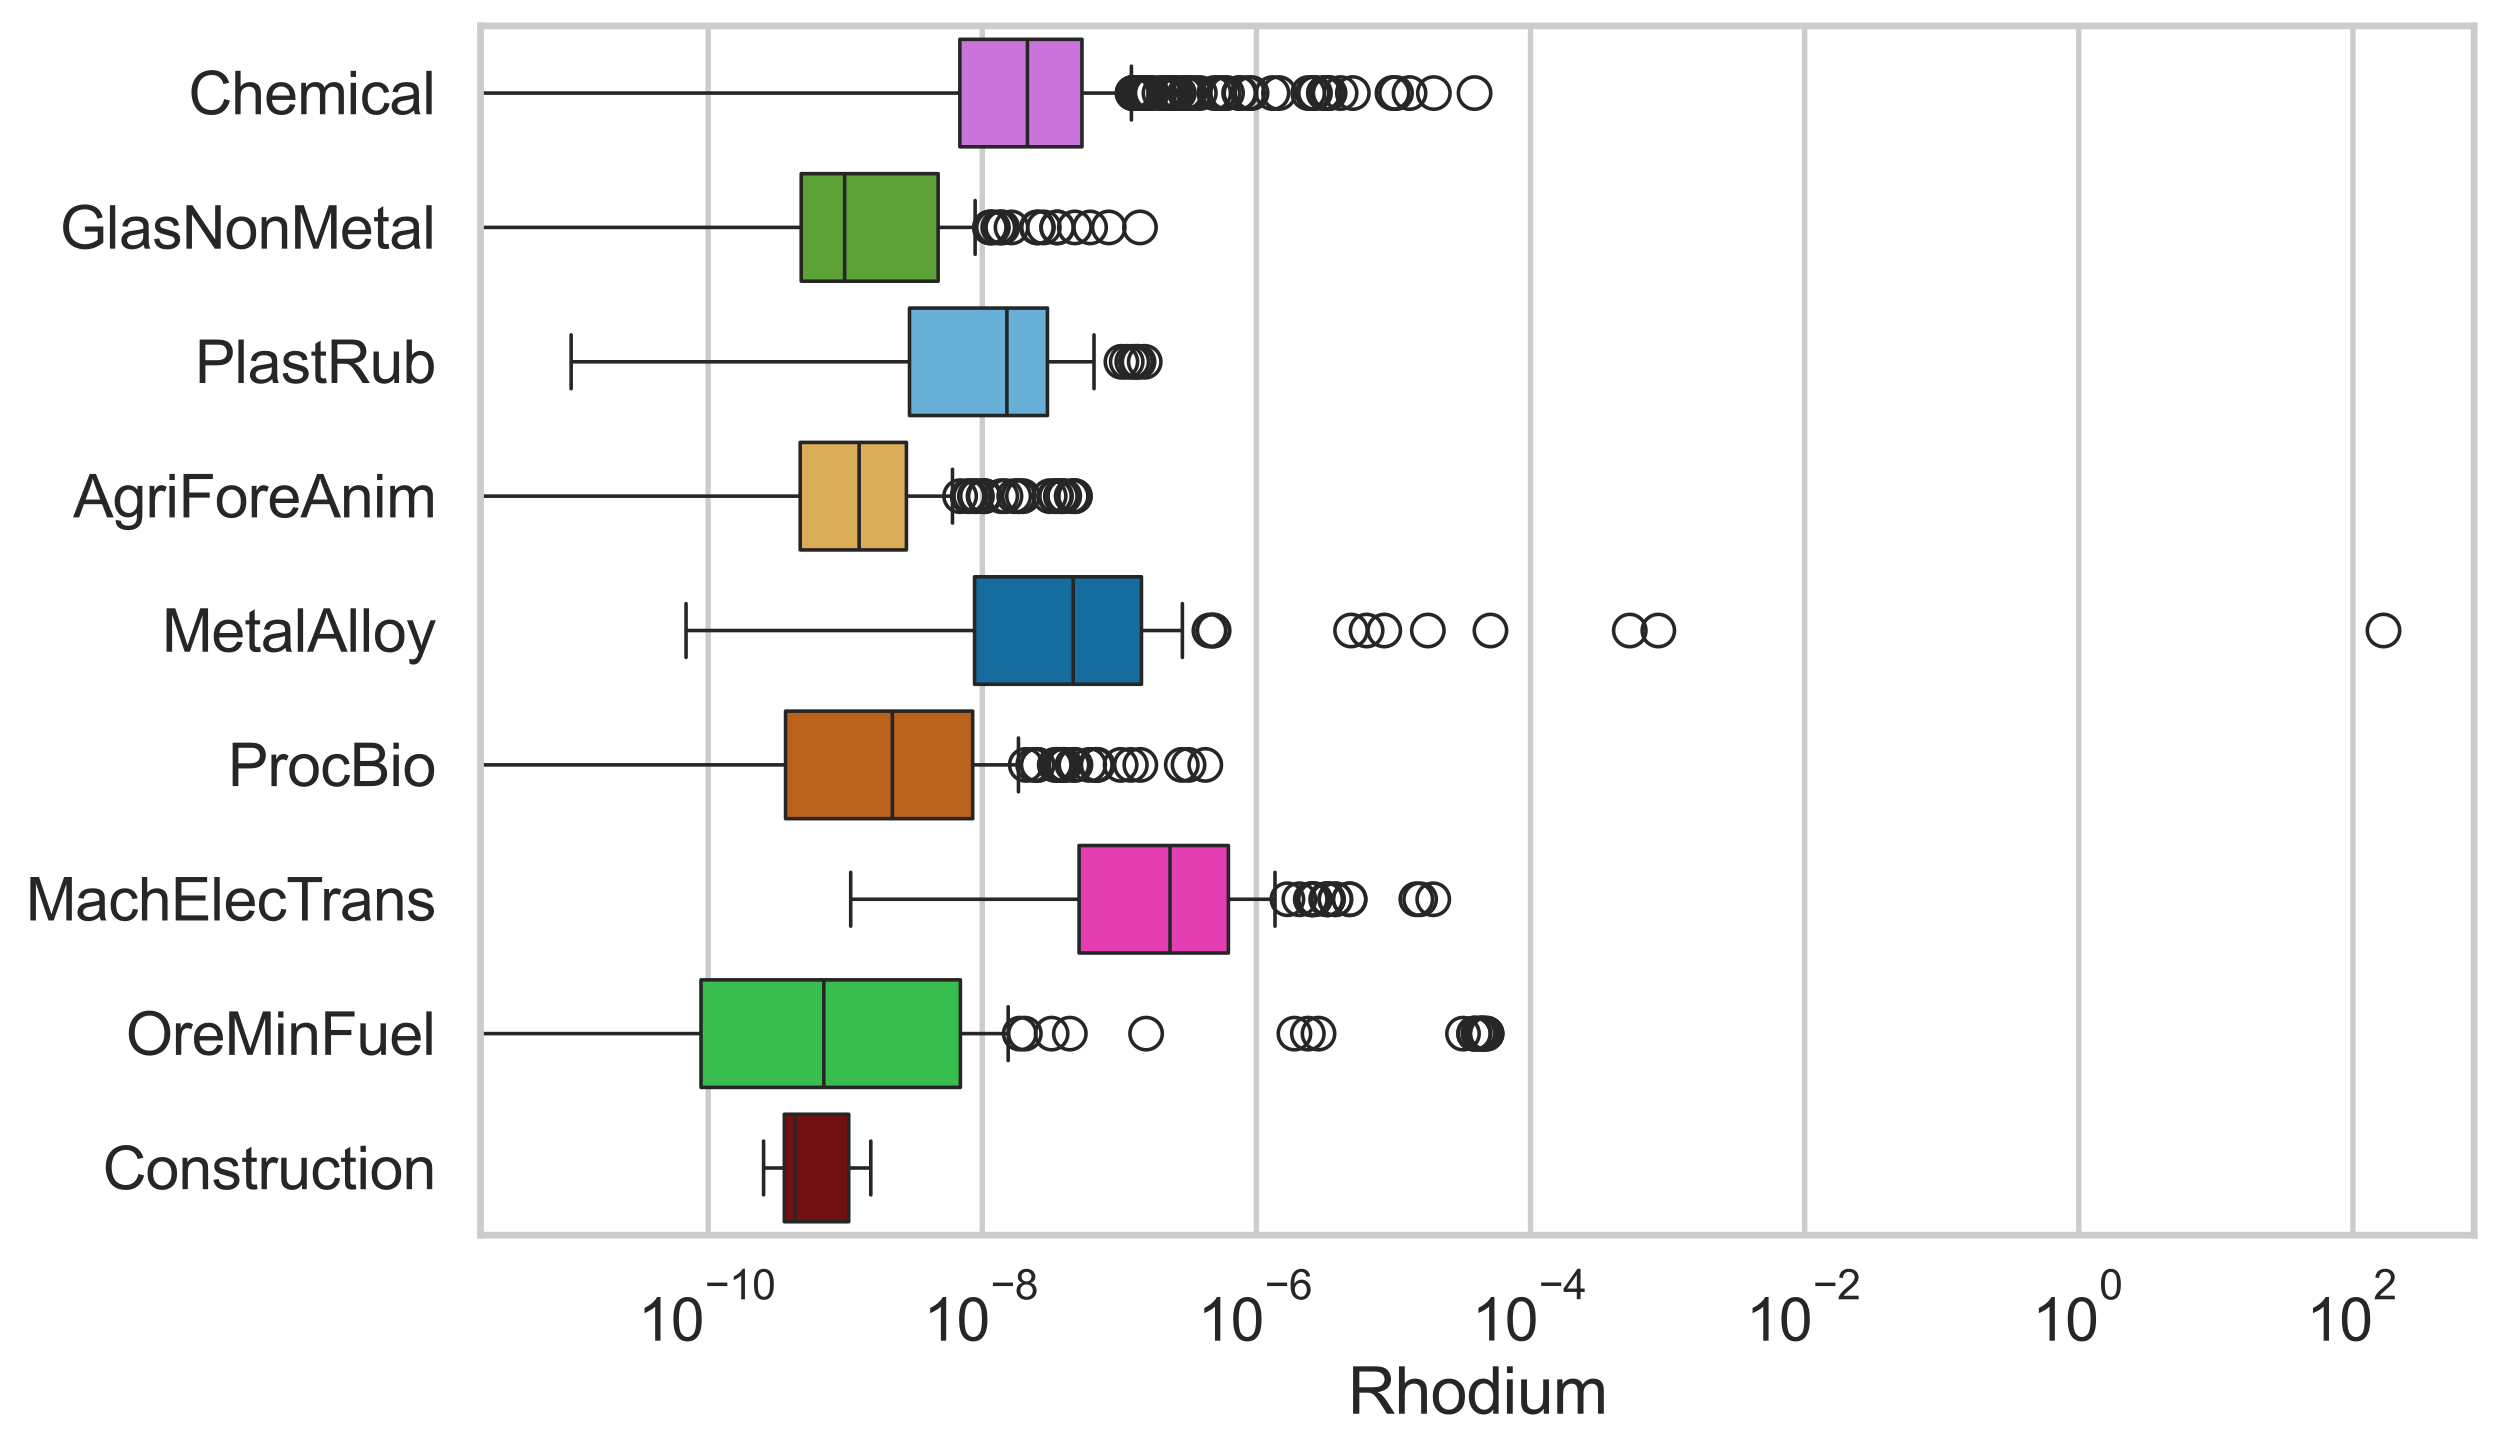 <?xml version="1.0" encoding="utf-8" standalone="no"?>
<!DOCTYPE svg PUBLIC "-//W3C//DTD SVG 1.1//EN"
  "http://www.w3.org/Graphics/SVG/1.1/DTD/svg11.dtd">
<svg xmlns:xlink="http://www.w3.org/1999/xlink" width="695.577pt" height="404.121pt" viewBox="0 0 695.577 404.121" xmlns="http://www.w3.org/2000/svg" version="1.1">
 <defs>
  <style type="text/css">*{stroke-linejoin: round; stroke-linecap: butt}</style>
 </defs>
 <g id="figure_1">
  <g id="patch_1">
   <path d="M 0 404.121 
L 695.577 404.121 
L 695.577 0 
L 0 0 
z
" style="fill: #ffffff"/>
  </g>
  <g id="axes_1">
   <g id="patch_2">
    <path d="M 133.697 343.665 
L 688.377 343.665 
L 688.377 7.2 
L 133.697 7.2 
z
" style="fill: #ffffff"/>
   </g>
   <g id="matplotlib.axis_1">
    <g id="xtick_1">
     <g id="line2d_1">
      <path d="M 197.033 343.665 
L 197.033 7.2 
" clip-path="url(#p35fba8e9be)" style="fill: none; stroke: #cccccc; stroke-width: 1.5; stroke-linecap: round"/>
     </g>
     <g id="text_1">
      <!-- $\mathdefault{10^{-10}}$ -->
      <g style="fill: #262626" transform="translate(177.48 373.18) scale(0.165 -0.165)">
       <defs>
        <path id="ArialMT-31" d="M 2384 0 
L 1822 0 
L 1822 3584 
Q 1619 3391 1289 3197 
Q 959 3003 697 2906 
L 697 3450 
Q 1169 3672 1522 3987 
Q 1875 4303 2022 4600 
L 2384 4600 
L 2384 0 
z
" transform="scale(0.016)"/>
        <path id="ArialMT-30" d="M 266 2259 
Q 266 3072 433 3567 
Q 600 4063 929 4331 
Q 1259 4600 1759 4600 
Q 2128 4600 2406 4451 
Q 2684 4303 2865 4023 
Q 3047 3744 3150 3342 
Q 3253 2941 3253 2259 
Q 3253 1453 3087 958 
Q 2922 463 2592 192 
Q 2263 -78 1759 -78 
Q 1097 -78 719 397 
Q 266 969 266 2259 
z
M 844 2259 
Q 844 1131 1108 757 
Q 1372 384 1759 384 
Q 2147 384 2411 759 
Q 2675 1134 2675 2259 
Q 2675 3391 2411 3762 
Q 2147 4134 1753 4134 
Q 1366 4134 1134 3806 
Q 844 3388 844 2259 
z
" transform="scale(0.016)"/>
        <path id="ArialMT-2212" d="M 3381 1997 
L 356 1997 
L 356 2522 
L 3381 2522 
L 3381 1997 
z
" transform="scale(0.016)"/>
       </defs>
       <use xlink:href="#ArialMT-31" transform="translate(0 0.994)"/>
       <use xlink:href="#ArialMT-30" transform="translate(55.615 0.994)"/>
       <use xlink:href="#ArialMT-2212" transform="translate(112.973 70.688) scale(0.7)"/>
       <use xlink:href="#ArialMT-31" transform="translate(153.852 70.688) scale(0.7)"/>
       <use xlink:href="#ArialMT-30" transform="translate(192.782 70.688) scale(0.7)"/>
      </g>
     </g>
    </g>
    <g id="xtick_2">
     <g id="line2d_2">
      <path d="M 273.303 343.665 
L 273.303 7.2 
" clip-path="url(#p35fba8e9be)" style="fill: none; stroke: #cccccc; stroke-width: 1.5; stroke-linecap: round"/>
     </g>
     <g id="text_2">
      <!-- $\mathdefault{10^{-8}}$ -->
      <g style="fill: #262626" transform="translate(256.968 373.18) scale(0.165 -0.165)">
       <defs>
        <path id="ArialMT-38" d="M 1131 2484 
Q 781 2613 612 2850 
Q 444 3088 444 3419 
Q 444 3919 803 4259 
Q 1163 4600 1759 4600 
Q 2359 4600 2725 4251 
Q 3091 3903 3091 3403 
Q 3091 3084 2923 2848 
Q 2756 2613 2416 2484 
Q 2838 2347 3058 2040 
Q 3278 1734 3278 1309 
Q 3278 722 2862 322 
Q 2447 -78 1769 -78 
Q 1091 -78 675 323 
Q 259 725 259 1325 
Q 259 1772 486 2073 
Q 713 2375 1131 2484 
z
M 1019 3438 
Q 1019 3113 1228 2906 
Q 1438 2700 1772 2700 
Q 2097 2700 2305 2904 
Q 2513 3109 2513 3406 
Q 2513 3716 2298 3927 
Q 2084 4138 1766 4138 
Q 1444 4138 1231 3931 
Q 1019 3725 1019 3438 
z
M 838 1322 
Q 838 1081 952 856 
Q 1066 631 1291 507 
Q 1516 384 1775 384 
Q 2178 384 2440 643 
Q 2703 903 2703 1303 
Q 2703 1709 2433 1975 
Q 2163 2241 1756 2241 
Q 1359 2241 1098 1978 
Q 838 1716 838 1322 
z
" transform="scale(0.016)"/>
       </defs>
       <use xlink:href="#ArialMT-31" transform="translate(0 0.994)"/>
       <use xlink:href="#ArialMT-30" transform="translate(55.615 0.994)"/>
       <use xlink:href="#ArialMT-2212" transform="translate(112.973 70.688) scale(0.7)"/>
       <use xlink:href="#ArialMT-38" transform="translate(153.852 70.688) scale(0.7)"/>
      </g>
     </g>
    </g>
    <g id="xtick_3">
     <g id="line2d_3">
      <path d="M 349.573 343.665 
L 349.573 7.2 
" clip-path="url(#p35fba8e9be)" style="fill: none; stroke: #cccccc; stroke-width: 1.5; stroke-linecap: round"/>
     </g>
     <g id="text_3">
      <!-- $\mathdefault{10^{-6}}$ -->
      <g style="fill: #262626" transform="translate(333.238 373.18) scale(0.165 -0.165)">
       <defs>
        <path id="ArialMT-36" d="M 3184 3459 
L 2625 3416 
Q 2550 3747 2413 3897 
Q 2184 4138 1850 4138 
Q 1581 4138 1378 3988 
Q 1113 3794 959 3422 
Q 806 3050 800 2363 
Q 1003 2672 1297 2822 
Q 1591 2972 1913 2972 
Q 2475 2972 2870 2558 
Q 3266 2144 3266 1488 
Q 3266 1056 3080 686 
Q 2894 316 2569 119 
Q 2244 -78 1831 -78 
Q 1128 -78 684 439 
Q 241 956 241 2144 
Q 241 3472 731 4075 
Q 1159 4600 1884 4600 
Q 2425 4600 2770 4297 
Q 3116 3994 3184 3459 
z
M 888 1484 
Q 888 1194 1011 928 
Q 1134 663 1356 523 
Q 1578 384 1822 384 
Q 2178 384 2434 671 
Q 2691 959 2691 1453 
Q 2691 1928 2437 2201 
Q 2184 2475 1800 2475 
Q 1419 2475 1153 2201 
Q 888 1928 888 1484 
z
" transform="scale(0.016)"/>
       </defs>
       <use xlink:href="#ArialMT-31" transform="translate(0 0.994)"/>
       <use xlink:href="#ArialMT-30" transform="translate(55.615 0.994)"/>
       <use xlink:href="#ArialMT-2212" transform="translate(112.973 70.688) scale(0.7)"/>
       <use xlink:href="#ArialMT-36" transform="translate(153.852 70.688) scale(0.7)"/>
      </g>
     </g>
    </g>
    <g id="xtick_4">
     <g id="line2d_4">
      <path d="M 425.843 343.665 
L 425.843 7.2 
" clip-path="url(#p35fba8e9be)" style="fill: none; stroke: #cccccc; stroke-width: 1.5; stroke-linecap: round"/>
     </g>
     <g id="text_4">
      <!-- $\mathdefault{10^{-4}}$ -->
      <g style="fill: #262626" transform="translate(409.508 373.015) scale(0.165 -0.165)">
       <defs>
        <path id="ArialMT-34" d="M 2069 0 
L 2069 1097 
L 81 1097 
L 81 1613 
L 2172 4581 
L 2631 4581 
L 2631 1613 
L 3250 1613 
L 3250 1097 
L 2631 1097 
L 2631 0 
L 2069 0 
z
M 2069 1613 
L 2069 3678 
L 634 1613 
L 2069 1613 
z
" transform="scale(0.016)"/>
       </defs>
       <use xlink:href="#ArialMT-31" transform="translate(0 0.202)"/>
       <use xlink:href="#ArialMT-30" transform="translate(55.615 0.202)"/>
       <use xlink:href="#ArialMT-2212" transform="translate(112.973 69.895) scale(0.7)"/>
       <use xlink:href="#ArialMT-34" transform="translate(153.852 69.895) scale(0.7)"/>
      </g>
     </g>
    </g>
    <g id="xtick_5">
     <g id="line2d_5">
      <path d="M 502.113 343.665 
L 502.113 7.2 
" clip-path="url(#p35fba8e9be)" style="fill: none; stroke: #cccccc; stroke-width: 1.5; stroke-linecap: round"/>
     </g>
     <g id="text_5">
      <!-- $\mathdefault{10^{-2}}$ -->
      <g style="fill: #262626" transform="translate(485.778 373.18) scale(0.165 -0.165)">
       <defs>
        <path id="ArialMT-32" d="M 3222 541 
L 3222 0 
L 194 0 
Q 188 203 259 391 
Q 375 700 629 1000 
Q 884 1300 1366 1694 
Q 2113 2306 2375 2664 
Q 2638 3022 2638 3341 
Q 2638 3675 2398 3904 
Q 2159 4134 1775 4134 
Q 1369 4134 1125 3890 
Q 881 3647 878 3216 
L 300 3275 
Q 359 3922 746 4261 
Q 1134 4600 1788 4600 
Q 2447 4600 2831 4234 
Q 3216 3869 3216 3328 
Q 3216 3053 3103 2787 
Q 2991 2522 2730 2228 
Q 2469 1934 1863 1422 
Q 1356 997 1212 845 
Q 1069 694 975 541 
L 3222 541 
z
" transform="scale(0.016)"/>
       </defs>
       <use xlink:href="#ArialMT-31" transform="translate(0 0.994)"/>
       <use xlink:href="#ArialMT-30" transform="translate(55.615 0.994)"/>
       <use xlink:href="#ArialMT-2212" transform="translate(112.973 70.688) scale(0.7)"/>
       <use xlink:href="#ArialMT-32" transform="translate(153.852 70.688) scale(0.7)"/>
      </g>
     </g>
    </g>
    <g id="xtick_6">
     <g id="line2d_6">
      <path d="M 578.383 343.665 
L 578.383 7.2 
" clip-path="url(#p35fba8e9be)" style="fill: none; stroke: #cccccc; stroke-width: 1.5; stroke-linecap: round"/>
     </g>
     <g id="text_6">
      <!-- $\mathdefault{10^{0}}$ -->
      <g style="fill: #262626" transform="translate(565.43 373.18) scale(0.165 -0.165)">
       <use xlink:href="#ArialMT-31" transform="translate(0 0.994)"/>
       <use xlink:href="#ArialMT-30" transform="translate(55.615 0.994)"/>
       <use xlink:href="#ArialMT-30" transform="translate(112.973 70.688) scale(0.7)"/>
      </g>
     </g>
    </g>
    <g id="xtick_7">
     <g id="line2d_7">
      <path d="M 654.653 343.665 
L 654.653 7.2 
" clip-path="url(#p35fba8e9be)" style="fill: none; stroke: #cccccc; stroke-width: 1.5; stroke-linecap: round"/>
     </g>
     <g id="text_7">
      <!-- $\mathdefault{10^{2}}$ -->
      <g style="fill: #262626" transform="translate(641.7 373.18) scale(0.165 -0.165)">
       <use xlink:href="#ArialMT-31" transform="translate(0 0.994)"/>
       <use xlink:href="#ArialMT-30" transform="translate(55.615 0.994)"/>
       <use xlink:href="#ArialMT-32" transform="translate(112.973 70.688) scale(0.7)"/>
      </g>
     </g>
    </g>
    <g id="text_8">
     <!-- Rhodium -->
     <g style="fill: #262626" transform="translate(375.021 393.344) scale(0.18 -0.18)">
      <defs>
       <path id="ArialMT-52" d="M 503 0 
L 503 4581 
L 2534 4581 
Q 3147 4581 3465 4457 
Q 3784 4334 3975 4021 
Q 4166 3709 4166 3331 
Q 4166 2844 3850 2509 
Q 3534 2175 2875 2084 
Q 3116 1969 3241 1856 
Q 3506 1613 3744 1247 
L 4541 0 
L 3778 0 
L 3172 953 
Q 2906 1366 2734 1584 
Q 2563 1803 2427 1890 
Q 2291 1978 2150 2013 
Q 2047 2034 1813 2034 
L 1109 2034 
L 1109 0 
L 503 0 
z
M 1109 2559 
L 2413 2559 
Q 2828 2559 3062 2645 
Q 3297 2731 3419 2920 
Q 3541 3109 3541 3331 
Q 3541 3656 3305 3865 
Q 3069 4075 2559 4075 
L 1109 4075 
L 1109 2559 
z
" transform="scale(0.016)"/>
       <path id="ArialMT-68" d="M 422 0 
L 422 4581 
L 984 4581 
L 984 2938 
Q 1378 3394 1978 3394 
Q 2347 3394 2619 3248 
Q 2891 3103 3008 2847 
Q 3125 2591 3125 2103 
L 3125 0 
L 2563 0 
L 2563 2103 
Q 2563 2525 2380 2717 
Q 2197 2909 1863 2909 
Q 1613 2909 1392 2779 
Q 1172 2650 1078 2428 
Q 984 2206 984 1816 
L 984 0 
L 422 0 
z
" transform="scale(0.016)"/>
       <path id="ArialMT-6f" d="M 213 1659 
Q 213 2581 725 3025 
Q 1153 3394 1769 3394 
Q 2453 3394 2887 2945 
Q 3322 2497 3322 1706 
Q 3322 1066 3130 698 
Q 2938 331 2570 128 
Q 2203 -75 1769 -75 
Q 1072 -75 642 372 
Q 213 819 213 1659 
z
M 791 1659 
Q 791 1022 1069 705 
Q 1347 388 1769 388 
Q 2188 388 2466 706 
Q 2744 1025 2744 1678 
Q 2744 2294 2464 2611 
Q 2184 2928 1769 2928 
Q 1347 2928 1069 2612 
Q 791 2297 791 1659 
z
" transform="scale(0.016)"/>
       <path id="ArialMT-64" d="M 2575 0 
L 2575 419 
Q 2259 -75 1647 -75 
Q 1250 -75 917 144 
Q 584 363 401 755 
Q 219 1147 219 1656 
Q 219 2153 384 2558 
Q 550 2963 881 3178 
Q 1213 3394 1622 3394 
Q 1922 3394 2156 3267 
Q 2391 3141 2538 2938 
L 2538 4581 
L 3097 4581 
L 3097 0 
L 2575 0 
z
M 797 1656 
Q 797 1019 1065 703 
Q 1334 388 1700 388 
Q 2069 388 2326 689 
Q 2584 991 2584 1609 
Q 2584 2291 2321 2609 
Q 2059 2928 1675 2928 
Q 1300 2928 1048 2622 
Q 797 2316 797 1656 
z
" transform="scale(0.016)"/>
       <path id="ArialMT-69" d="M 425 3934 
L 425 4581 
L 988 4581 
L 988 3934 
L 425 3934 
z
M 425 0 
L 425 3319 
L 988 3319 
L 988 0 
L 425 0 
z
" transform="scale(0.016)"/>
       <path id="ArialMT-75" d="M 2597 0 
L 2597 488 
Q 2209 -75 1544 -75 
Q 1250 -75 995 37 
Q 741 150 617 320 
Q 494 491 444 738 
Q 409 903 409 1263 
L 409 3319 
L 972 3319 
L 972 1478 
Q 972 1038 1006 884 
Q 1059 663 1231 536 
Q 1403 409 1656 409 
Q 1909 409 2131 539 
Q 2353 669 2445 892 
Q 2538 1116 2538 1541 
L 2538 3319 
L 3100 3319 
L 3100 0 
L 2597 0 
z
" transform="scale(0.016)"/>
       <path id="ArialMT-6d" d="M 422 0 
L 422 3319 
L 925 3319 
L 925 2853 
Q 1081 3097 1340 3245 
Q 1600 3394 1931 3394 
Q 2300 3394 2536 3241 
Q 2772 3088 2869 2813 
Q 3263 3394 3894 3394 
Q 4388 3394 4653 3120 
Q 4919 2847 4919 2278 
L 4919 0 
L 4359 0 
L 4359 2091 
Q 4359 2428 4304 2576 
Q 4250 2725 4106 2815 
Q 3963 2906 3769 2906 
Q 3419 2906 3187 2673 
Q 2956 2441 2956 1928 
L 2956 0 
L 2394 0 
L 2394 2156 
Q 2394 2531 2256 2718 
Q 2119 2906 1806 2906 
Q 1569 2906 1367 2781 
Q 1166 2656 1075 2415 
Q 984 2175 984 1722 
L 984 0 
L 422 0 
z
" transform="scale(0.016)"/>
      </defs>
      <use xlink:href="#ArialMT-52"/>
      <use xlink:href="#ArialMT-68" transform="translate(72.217 0)"/>
      <use xlink:href="#ArialMT-6f" transform="translate(127.832 0)"/>
      <use xlink:href="#ArialMT-64" transform="translate(183.447 0)"/>
      <use xlink:href="#ArialMT-69" transform="translate(239.062 0)"/>
      <use xlink:href="#ArialMT-75" transform="translate(261.279 0)"/>
      <use xlink:href="#ArialMT-6d" transform="translate(316.895 0)"/>
     </g>
    </g>
   </g>
   <g id="matplotlib.axis_2">
    <g id="ytick_1">
     <g id="text_9">
      <!-- Chemical -->
      <g style="fill: #262626" transform="translate(52.428 31.798) scale(0.165 -0.165)">
       <defs>
        <path id="ArialMT-43" d="M 3763 1606 
L 4369 1453 
Q 4178 706 3683 314 
Q 3188 -78 2472 -78 
Q 1731 -78 1267 223 
Q 803 525 561 1097 
Q 319 1669 319 2325 
Q 319 3041 592 3573 
Q 866 4106 1370 4382 
Q 1875 4659 2481 4659 
Q 3169 4659 3637 4309 
Q 4106 3959 4291 3325 
L 3694 3184 
Q 3534 3684 3231 3912 
Q 2928 4141 2469 4141 
Q 1941 4141 1586 3887 
Q 1231 3634 1087 3207 
Q 944 2781 944 2328 
Q 944 1744 1114 1308 
Q 1284 872 1643 656 
Q 2003 441 2422 441 
Q 2931 441 3284 734 
Q 3638 1028 3763 1606 
z
" transform="scale(0.016)"/>
        <path id="ArialMT-65" d="M 2694 1069 
L 3275 997 
Q 3138 488 2766 206 
Q 2394 -75 1816 -75 
Q 1088 -75 661 373 
Q 234 822 234 1631 
Q 234 2469 665 2931 
Q 1097 3394 1784 3394 
Q 2450 3394 2872 2941 
Q 3294 2488 3294 1666 
Q 3294 1616 3291 1516 
L 816 1516 
Q 847 969 1125 678 
Q 1403 388 1819 388 
Q 2128 388 2347 550 
Q 2566 713 2694 1069 
z
M 847 1978 
L 2700 1978 
Q 2663 2397 2488 2606 
Q 2219 2931 1791 2931 
Q 1403 2931 1139 2672 
Q 875 2413 847 1978 
z
" transform="scale(0.016)"/>
        <path id="ArialMT-63" d="M 2588 1216 
L 3141 1144 
Q 3050 572 2676 248 
Q 2303 -75 1759 -75 
Q 1078 -75 664 370 
Q 250 816 250 1647 
Q 250 2184 428 2587 
Q 606 2991 970 3192 
Q 1334 3394 1763 3394 
Q 2303 3394 2647 3120 
Q 2991 2847 3088 2344 
L 2541 2259 
Q 2463 2594 2264 2762 
Q 2066 2931 1784 2931 
Q 1359 2931 1093 2626 
Q 828 2322 828 1663 
Q 828 994 1084 691 
Q 1341 388 1753 388 
Q 2084 388 2306 591 
Q 2528 794 2588 1216 
z
" transform="scale(0.016)"/>
        <path id="ArialMT-61" d="M 2588 409 
Q 2275 144 1986 34 
Q 1697 -75 1366 -75 
Q 819 -75 525 192 
Q 231 459 231 875 
Q 231 1119 342 1320 
Q 453 1522 633 1644 
Q 813 1766 1038 1828 
Q 1203 1872 1538 1913 
Q 2219 1994 2541 2106 
Q 2544 2222 2544 2253 
Q 2544 2597 2384 2738 
Q 2169 2928 1744 2928 
Q 1347 2928 1158 2789 
Q 969 2650 878 2297 
L 328 2372 
Q 403 2725 575 2942 
Q 747 3159 1072 3276 
Q 1397 3394 1825 3394 
Q 2250 3394 2515 3294 
Q 2781 3194 2906 3042 
Q 3031 2891 3081 2659 
Q 3109 2516 3109 2141 
L 3109 1391 
Q 3109 606 3145 398 
Q 3181 191 3288 0 
L 2700 0 
Q 2613 175 2588 409 
z
M 2541 1666 
Q 2234 1541 1622 1453 
Q 1275 1403 1131 1340 
Q 988 1278 909 1158 
Q 831 1038 831 891 
Q 831 666 1001 516 
Q 1172 366 1500 366 
Q 1825 366 2078 508 
Q 2331 650 2450 897 
Q 2541 1088 2541 1459 
L 2541 1666 
z
" transform="scale(0.016)"/>
        <path id="ArialMT-6c" d="M 409 0 
L 409 4581 
L 972 4581 
L 972 0 
L 409 0 
z
" transform="scale(0.016)"/>
       </defs>
       <use xlink:href="#ArialMT-43"/>
       <use xlink:href="#ArialMT-68" transform="translate(72.217 0)"/>
       <use xlink:href="#ArialMT-65" transform="translate(127.832 0)"/>
       <use xlink:href="#ArialMT-6d" transform="translate(183.447 0)"/>
       <use xlink:href="#ArialMT-69" transform="translate(266.748 0)"/>
       <use xlink:href="#ArialMT-63" transform="translate(288.965 0)"/>
       <use xlink:href="#ArialMT-61" transform="translate(338.965 0)"/>
       <use xlink:href="#ArialMT-6c" transform="translate(394.58 0)"/>
      </g>
     </g>
    </g>
    <g id="ytick_2">
     <g id="text_10">
      <!-- GlasNonMetal -->
      <g style="fill: #262626" transform="translate(16.659 69.183) scale(0.165 -0.165)">
       <defs>
        <path id="ArialMT-47" d="M 2638 1797 
L 2638 2334 
L 4578 2338 
L 4578 638 
Q 4131 281 3656 101 
Q 3181 -78 2681 -78 
Q 2006 -78 1454 211 
Q 903 500 622 1047 
Q 341 1594 341 2269 
Q 341 2938 620 3517 
Q 900 4097 1425 4378 
Q 1950 4659 2634 4659 
Q 3131 4659 3532 4498 
Q 3934 4338 4162 4050 
Q 4391 3763 4509 3300 
L 3963 3150 
Q 3859 3500 3706 3700 
Q 3553 3900 3268 4020 
Q 2984 4141 2638 4141 
Q 2222 4141 1919 4014 
Q 1616 3888 1430 3681 
Q 1244 3475 1141 3228 
Q 966 2803 966 2306 
Q 966 1694 1177 1281 
Q 1388 869 1791 669 
Q 2194 469 2647 469 
Q 3041 469 3416 620 
Q 3791 772 3984 944 
L 3984 1797 
L 2638 1797 
z
" transform="scale(0.016)"/>
        <path id="ArialMT-73" d="M 197 991 
L 753 1078 
Q 800 744 1014 566 
Q 1228 388 1613 388 
Q 2000 388 2187 545 
Q 2375 703 2375 916 
Q 2375 1106 2209 1216 
Q 2094 1291 1634 1406 
Q 1016 1563 777 1677 
Q 538 1791 414 1992 
Q 291 2194 291 2438 
Q 291 2659 392 2848 
Q 494 3038 669 3163 
Q 800 3259 1026 3326 
Q 1253 3394 1513 3394 
Q 1903 3394 2198 3281 
Q 2494 3169 2634 2976 
Q 2775 2784 2828 2463 
L 2278 2388 
Q 2241 2644 2061 2787 
Q 1881 2931 1553 2931 
Q 1166 2931 1000 2803 
Q 834 2675 834 2503 
Q 834 2394 903 2306 
Q 972 2216 1119 2156 
Q 1203 2125 1616 2013 
Q 2213 1853 2448 1751 
Q 2684 1650 2818 1456 
Q 2953 1263 2953 975 
Q 2953 694 2789 445 
Q 2625 197 2315 61 
Q 2006 -75 1616 -75 
Q 969 -75 630 194 
Q 291 463 197 991 
z
" transform="scale(0.016)"/>
        <path id="ArialMT-4e" d="M 488 0 
L 488 4581 
L 1109 4581 
L 3516 984 
L 3516 4581 
L 4097 4581 
L 4097 0 
L 3475 0 
L 1069 3600 
L 1069 0 
L 488 0 
z
" transform="scale(0.016)"/>
        <path id="ArialMT-6e" d="M 422 0 
L 422 3319 
L 928 3319 
L 928 2847 
Q 1294 3394 1984 3394 
Q 2284 3394 2536 3286 
Q 2788 3178 2913 3003 
Q 3038 2828 3088 2588 
Q 3119 2431 3119 2041 
L 3119 0 
L 2556 0 
L 2556 2019 
Q 2556 2363 2490 2533 
Q 2425 2703 2258 2804 
Q 2091 2906 1866 2906 
Q 1506 2906 1245 2678 
Q 984 2450 984 1813 
L 984 0 
L 422 0 
z
" transform="scale(0.016)"/>
        <path id="ArialMT-4d" d="M 475 0 
L 475 4581 
L 1388 4581 
L 2472 1338 
Q 2622 884 2691 659 
Q 2769 909 2934 1394 
L 4031 4581 
L 4847 4581 
L 4847 0 
L 4263 0 
L 4263 3834 
L 2931 0 
L 2384 0 
L 1059 3900 
L 1059 0 
L 475 0 
z
" transform="scale(0.016)"/>
        <path id="ArialMT-74" d="M 1650 503 
L 1731 6 
Q 1494 -44 1306 -44 
Q 1000 -44 831 53 
Q 663 150 594 308 
Q 525 466 525 972 
L 525 2881 
L 113 2881 
L 113 3319 
L 525 3319 
L 525 4141 
L 1084 4478 
L 1084 3319 
L 1650 3319 
L 1650 2881 
L 1084 2881 
L 1084 941 
Q 1084 700 1114 631 
Q 1144 563 1211 522 
Q 1278 481 1403 481 
Q 1497 481 1650 503 
z
" transform="scale(0.016)"/>
       </defs>
       <use xlink:href="#ArialMT-47"/>
       <use xlink:href="#ArialMT-6c" transform="translate(77.783 0)"/>
       <use xlink:href="#ArialMT-61" transform="translate(100 0)"/>
       <use xlink:href="#ArialMT-73" transform="translate(155.615 0)"/>
       <use xlink:href="#ArialMT-4e" transform="translate(205.615 0)"/>
       <use xlink:href="#ArialMT-6f" transform="translate(277.832 0)"/>
       <use xlink:href="#ArialMT-6e" transform="translate(333.447 0)"/>
       <use xlink:href="#ArialMT-4d" transform="translate(389.062 0)"/>
       <use xlink:href="#ArialMT-65" transform="translate(472.363 0)"/>
       <use xlink:href="#ArialMT-74" transform="translate(527.979 0)"/>
       <use xlink:href="#ArialMT-61" transform="translate(555.762 0)"/>
       <use xlink:href="#ArialMT-6c" transform="translate(611.377 0)"/>
      </g>
     </g>
    </g>
    <g id="ytick_3">
     <g id="text_11">
      <!-- PlastRub -->
      <g style="fill: #262626" transform="translate(54.248 106.568) scale(0.165 -0.165)">
       <defs>
        <path id="ArialMT-50" d="M 494 0 
L 494 4581 
L 2222 4581 
Q 2678 4581 2919 4538 
Q 3256 4481 3484 4323 
Q 3713 4166 3852 3881 
Q 3991 3597 3991 3256 
Q 3991 2672 3619 2267 
Q 3247 1863 2275 1863 
L 1100 1863 
L 1100 0 
L 494 0 
z
M 1100 2403 
L 2284 2403 
Q 2872 2403 3119 2622 
Q 3366 2841 3366 3238 
Q 3366 3525 3220 3729 
Q 3075 3934 2838 4000 
Q 2684 4041 2272 4041 
L 1100 4041 
L 1100 2403 
z
" transform="scale(0.016)"/>
        <path id="ArialMT-62" d="M 941 0 
L 419 0 
L 419 4581 
L 981 4581 
L 981 2947 
Q 1338 3394 1891 3394 
Q 2197 3394 2470 3270 
Q 2744 3147 2920 2923 
Q 3097 2700 3197 2384 
Q 3297 2069 3297 1709 
Q 3297 856 2875 390 
Q 2453 -75 1863 -75 
Q 1275 -75 941 416 
L 941 0 
z
M 934 1684 
Q 934 1088 1097 822 
Q 1363 388 1816 388 
Q 2184 388 2453 708 
Q 2722 1028 2722 1663 
Q 2722 2313 2464 2622 
Q 2206 2931 1841 2931 
Q 1472 2931 1203 2611 
Q 934 2291 934 1684 
z
" transform="scale(0.016)"/>
       </defs>
       <use xlink:href="#ArialMT-50"/>
       <use xlink:href="#ArialMT-6c" transform="translate(66.699 0)"/>
       <use xlink:href="#ArialMT-61" transform="translate(88.916 0)"/>
       <use xlink:href="#ArialMT-73" transform="translate(144.531 0)"/>
       <use xlink:href="#ArialMT-74" transform="translate(194.531 0)"/>
       <use xlink:href="#ArialMT-52" transform="translate(222.314 0)"/>
       <use xlink:href="#ArialMT-75" transform="translate(294.531 0)"/>
       <use xlink:href="#ArialMT-62" transform="translate(350.146 0)"/>
      </g>
     </g>
    </g>
    <g id="ytick_4">
     <g id="text_12">
      <!-- AgriForeAnim -->
      <g style="fill: #262626" transform="translate(20.341 143.953) scale(0.165 -0.165)">
       <defs>
        <path id="ArialMT-41" d="M -9 0 
L 1750 4581 
L 2403 4581 
L 4278 0 
L 3588 0 
L 3053 1388 
L 1138 1388 
L 634 0 
L -9 0 
z
M 1313 1881 
L 2866 1881 
L 2388 3150 
Q 2169 3728 2063 4100 
Q 1975 3659 1816 3225 
L 1313 1881 
z
" transform="scale(0.016)"/>
        <path id="ArialMT-67" d="M 319 -275 
L 866 -356 
Q 900 -609 1056 -725 
Q 1266 -881 1628 -881 
Q 2019 -881 2231 -725 
Q 2444 -569 2519 -288 
Q 2563 -116 2559 434 
Q 2191 0 1641 0 
Q 956 0 581 494 
Q 206 988 206 1678 
Q 206 2153 378 2554 
Q 550 2956 876 3175 
Q 1203 3394 1644 3394 
Q 2231 3394 2613 2919 
L 2613 3319 
L 3131 3319 
L 3131 450 
Q 3131 -325 2973 -648 
Q 2816 -972 2473 -1159 
Q 2131 -1347 1631 -1347 
Q 1038 -1347 672 -1080 
Q 306 -813 319 -275 
z
M 784 1719 
Q 784 1066 1043 766 
Q 1303 466 1694 466 
Q 2081 466 2343 764 
Q 2606 1063 2606 1700 
Q 2606 2309 2336 2618 
Q 2066 2928 1684 2928 
Q 1309 2928 1046 2623 
Q 784 2319 784 1719 
z
" transform="scale(0.016)"/>
        <path id="ArialMT-72" d="M 416 0 
L 416 3319 
L 922 3319 
L 922 2816 
Q 1116 3169 1280 3281 
Q 1444 3394 1641 3394 
Q 1925 3394 2219 3213 
L 2025 2691 
Q 1819 2813 1613 2813 
Q 1428 2813 1281 2702 
Q 1134 2591 1072 2394 
Q 978 2094 978 1738 
L 978 0 
L 416 0 
z
" transform="scale(0.016)"/>
        <path id="ArialMT-46" d="M 525 0 
L 525 4581 
L 3616 4581 
L 3616 4041 
L 1131 4041 
L 1131 2622 
L 3281 2622 
L 3281 2081 
L 1131 2081 
L 1131 0 
L 525 0 
z
" transform="scale(0.016)"/>
       </defs>
       <use xlink:href="#ArialMT-41"/>
       <use xlink:href="#ArialMT-67" transform="translate(66.699 0)"/>
       <use xlink:href="#ArialMT-72" transform="translate(122.314 0)"/>
       <use xlink:href="#ArialMT-69" transform="translate(155.615 0)"/>
       <use xlink:href="#ArialMT-46" transform="translate(177.832 0)"/>
       <use xlink:href="#ArialMT-6f" transform="translate(238.916 0)"/>
       <use xlink:href="#ArialMT-72" transform="translate(294.531 0)"/>
       <use xlink:href="#ArialMT-65" transform="translate(327.832 0)"/>
       <use xlink:href="#ArialMT-41" transform="translate(383.447 0)"/>
       <use xlink:href="#ArialMT-6e" transform="translate(450.146 0)"/>
       <use xlink:href="#ArialMT-69" transform="translate(505.762 0)"/>
       <use xlink:href="#ArialMT-6d" transform="translate(527.979 0)"/>
      </g>
     </g>
    </g>
    <g id="ytick_5">
     <g id="text_13">
      <!-- MetalAlloy -->
      <g style="fill: #262626" transform="translate(45.088 181.337) scale(0.165 -0.165)">
       <defs>
        <path id="ArialMT-79" d="M 397 -1278 
L 334 -750 
Q 519 -800 656 -800 
Q 844 -800 956 -737 
Q 1069 -675 1141 -563 
Q 1194 -478 1313 -144 
Q 1328 -97 1363 -6 
L 103 3319 
L 709 3319 
L 1400 1397 
Q 1534 1031 1641 628 
Q 1738 1016 1872 1384 
L 2581 3319 
L 3144 3319 
L 1881 -56 
Q 1678 -603 1566 -809 
Q 1416 -1088 1222 -1217 
Q 1028 -1347 759 -1347 
Q 597 -1347 397 -1278 
z
" transform="scale(0.016)"/>
       </defs>
       <use xlink:href="#ArialMT-4d"/>
       <use xlink:href="#ArialMT-65" transform="translate(83.301 0)"/>
       <use xlink:href="#ArialMT-74" transform="translate(138.916 0)"/>
       <use xlink:href="#ArialMT-61" transform="translate(166.699 0)"/>
       <use xlink:href="#ArialMT-6c" transform="translate(222.314 0)"/>
       <use xlink:href="#ArialMT-41" transform="translate(244.531 0)"/>
       <use xlink:href="#ArialMT-6c" transform="translate(311.23 0)"/>
       <use xlink:href="#ArialMT-6c" transform="translate(333.447 0)"/>
       <use xlink:href="#ArialMT-6f" transform="translate(355.664 0)"/>
       <use xlink:href="#ArialMT-79" transform="translate(411.279 0)"/>
      </g>
     </g>
    </g>
    <g id="ytick_6">
     <g id="text_14">
      <!-- ProcBio -->
      <g style="fill: #262626" transform="translate(63.424 218.722) scale(0.165 -0.165)">
       <defs>
        <path id="ArialMT-42" d="M 469 0 
L 469 4581 
L 2188 4581 
Q 2713 4581 3030 4442 
Q 3347 4303 3526 4014 
Q 3706 3725 3706 3409 
Q 3706 3116 3547 2856 
Q 3388 2597 3066 2438 
Q 3481 2316 3704 2022 
Q 3928 1728 3928 1328 
Q 3928 1006 3792 729 
Q 3656 453 3456 303 
Q 3256 153 2954 76 
Q 2653 0 2216 0 
L 469 0 
z
M 1075 2656 
L 2066 2656 
Q 2469 2656 2644 2709 
Q 2875 2778 2992 2937 
Q 3109 3097 3109 3338 
Q 3109 3566 3000 3739 
Q 2891 3913 2687 3977 
Q 2484 4041 1991 4041 
L 1075 4041 
L 1075 2656 
z
M 1075 541 
L 2216 541 
Q 2509 541 2628 563 
Q 2838 600 2978 687 
Q 3119 775 3209 942 
Q 3300 1109 3300 1328 
Q 3300 1584 3169 1773 
Q 3038 1963 2805 2039 
Q 2572 2116 2134 2116 
L 1075 2116 
L 1075 541 
z
" transform="scale(0.016)"/>
       </defs>
       <use xlink:href="#ArialMT-50"/>
       <use xlink:href="#ArialMT-72" transform="translate(66.699 0)"/>
       <use xlink:href="#ArialMT-6f" transform="translate(100 0)"/>
       <use xlink:href="#ArialMT-63" transform="translate(155.615 0)"/>
       <use xlink:href="#ArialMT-42" transform="translate(205.615 0)"/>
       <use xlink:href="#ArialMT-69" transform="translate(272.314 0)"/>
       <use xlink:href="#ArialMT-6f" transform="translate(294.531 0)"/>
      </g>
     </g>
    </g>
    <g id="ytick_7">
     <g id="text_15">
      <!-- MachElecTrans -->
      <g style="fill: #262626" transform="translate(7.2 256.107) scale(0.165 -0.165)">
       <defs>
        <path id="ArialMT-45" d="M 506 0 
L 506 4581 
L 3819 4581 
L 3819 4041 
L 1113 4041 
L 1113 2638 
L 3647 2638 
L 3647 2100 
L 1113 2100 
L 1113 541 
L 3925 541 
L 3925 0 
L 506 0 
z
" transform="scale(0.016)"/>
        <path id="ArialMT-54" d="M 1659 0 
L 1659 4041 
L 150 4041 
L 150 4581 
L 3781 4581 
L 3781 4041 
L 2266 4041 
L 2266 0 
L 1659 0 
z
" transform="scale(0.016)"/>
       </defs>
       <use xlink:href="#ArialMT-4d"/>
       <use xlink:href="#ArialMT-61" transform="translate(83.301 0)"/>
       <use xlink:href="#ArialMT-63" transform="translate(138.916 0)"/>
       <use xlink:href="#ArialMT-68" transform="translate(188.916 0)"/>
       <use xlink:href="#ArialMT-45" transform="translate(244.531 0)"/>
       <use xlink:href="#ArialMT-6c" transform="translate(311.23 0)"/>
       <use xlink:href="#ArialMT-65" transform="translate(333.447 0)"/>
       <use xlink:href="#ArialMT-63" transform="translate(389.062 0)"/>
       <use xlink:href="#ArialMT-54" transform="translate(439.062 0)"/>
       <use xlink:href="#ArialMT-72" transform="translate(496.396 0)"/>
       <use xlink:href="#ArialMT-61" transform="translate(529.697 0)"/>
       <use xlink:href="#ArialMT-6e" transform="translate(585.312 0)"/>
       <use xlink:href="#ArialMT-73" transform="translate(640.928 0)"/>
      </g>
     </g>
    </g>
    <g id="ytick_8">
     <g id="text_16">
      <!-- OreMinFuel -->
      <g style="fill: #262626" transform="translate(35.013 293.492) scale(0.165 -0.165)">
       <defs>
        <path id="ArialMT-4f" d="M 309 2231 
Q 309 3372 921 4017 
Q 1534 4663 2503 4663 
Q 3138 4663 3647 4359 
Q 4156 4056 4423 3514 
Q 4691 2972 4691 2284 
Q 4691 1588 4409 1038 
Q 4128 488 3612 205 
Q 3097 -78 2500 -78 
Q 1853 -78 1343 234 
Q 834 547 571 1087 
Q 309 1628 309 2231 
z
M 934 2222 
Q 934 1394 1379 917 
Q 1825 441 2497 441 
Q 3181 441 3623 922 
Q 4066 1403 4066 2288 
Q 4066 2847 3877 3264 
Q 3688 3681 3323 3911 
Q 2959 4141 2506 4141 
Q 1863 4141 1398 3698 
Q 934 3256 934 2222 
z
" transform="scale(0.016)"/>
       </defs>
       <use xlink:href="#ArialMT-4f"/>
       <use xlink:href="#ArialMT-72" transform="translate(77.783 0)"/>
       <use xlink:href="#ArialMT-65" transform="translate(111.084 0)"/>
       <use xlink:href="#ArialMT-4d" transform="translate(166.699 0)"/>
       <use xlink:href="#ArialMT-69" transform="translate(250 0)"/>
       <use xlink:href="#ArialMT-6e" transform="translate(272.217 0)"/>
       <use xlink:href="#ArialMT-46" transform="translate(327.832 0)"/>
       <use xlink:href="#ArialMT-75" transform="translate(388.916 0)"/>
       <use xlink:href="#ArialMT-65" transform="translate(444.531 0)"/>
       <use xlink:href="#ArialMT-6c" transform="translate(500.146 0)"/>
      </g>
     </g>
    </g>
    <g id="ytick_9">
     <g id="text_17">
      <!-- Construction -->
      <g style="fill: #262626" transform="translate(28.575 330.877) scale(0.165 -0.165)">
       <use xlink:href="#ArialMT-43"/>
       <use xlink:href="#ArialMT-6f" transform="translate(72.217 0)"/>
       <use xlink:href="#ArialMT-6e" transform="translate(127.832 0)"/>
       <use xlink:href="#ArialMT-73" transform="translate(183.447 0)"/>
       <use xlink:href="#ArialMT-74" transform="translate(233.447 0)"/>
       <use xlink:href="#ArialMT-72" transform="translate(261.23 0)"/>
       <use xlink:href="#ArialMT-75" transform="translate(294.531 0)"/>
       <use xlink:href="#ArialMT-63" transform="translate(350.146 0)"/>
       <use xlink:href="#ArialMT-74" transform="translate(400.146 0)"/>
       <use xlink:href="#ArialMT-69" transform="translate(427.93 0)"/>
       <use xlink:href="#ArialMT-6f" transform="translate(450.146 0)"/>
       <use xlink:href="#ArialMT-6e" transform="translate(505.762 0)"/>
      </g>
     </g>
    </g>
   </g>
   <g id="patch_3">
    <path d="M 267.062 10.938 
L 267.062 40.846 
L 301.038 40.846 
L 301.038 10.938 
L 267.062 10.938 
z
" clip-path="url(#p35fba8e9be)" style="fill: #ca74db; stroke: #262626; stroke-linejoin: miter"/>
   </g>
   <g id="line2d_8">
    <path d="M 267.062 25.892 
L -1 25.892 
" clip-path="url(#p35fba8e9be)" style="fill: none; stroke: #262626"/>
   </g>
   <g id="line2d_9">
    <path d="M 301.038 25.892 
L 314.79 25.892 
" clip-path="url(#p35fba8e9be)" style="fill: none; stroke: #262626"/>
   </g>
   <g id="line2d_10">
    <path clip-path="url(#p35fba8e9be)" style="fill: none; stroke: #262626; stroke-linecap: round"/>
   </g>
   <g id="line2d_11">
    <path d="M 314.79 18.415 
L 314.79 33.369 
" clip-path="url(#p35fba8e9be)" style="fill: none; stroke: #262626; stroke-linecap: round"/>
   </g>
   <g id="line2d_12">
    <defs>
     <path id="mda0ad5b39f" d="M 0 4.5 
C 1.193 4.5 2.338 4.026 3.182 3.182 
C 4.026 2.338 4.5 1.193 4.5 0 
C 4.5 -1.193 4.026 -2.338 3.182 -3.182 
C 2.338 -4.026 1.193 -4.5 0 -4.5 
C -1.193 -4.5 -2.338 -4.026 -3.182 -3.182 
C -4.026 -2.338 -4.5 -1.193 -4.5 0 
C -4.5 1.193 -4.026 2.338 -3.182 3.182 
C -2.338 4.026 -1.193 4.5 0 4.5 
z
" style="stroke: #262626"/>
    </defs>
    <g clip-path="url(#p35fba8e9be)">
     <use xlink:href="#mda0ad5b39f" x="347.251" y="25.892" style="fill-opacity: 0; stroke: #262626"/>
     <use xlink:href="#mda0ad5b39f" x="318.034" y="25.892" style="fill-opacity: 0; stroke: #262626"/>
     <use xlink:href="#mda0ad5b39f" x="365.871" y="25.892" style="fill-opacity: 0; stroke: #262626"/>
     <use xlink:href="#mda0ad5b39f" x="316.903" y="25.892" style="fill-opacity: 0; stroke: #262626"/>
     <use xlink:href="#mda0ad5b39f" x="319.42" y="25.892" style="fill-opacity: 0; stroke: #262626"/>
     <use xlink:href="#mda0ad5b39f" x="398.945" y="25.892" style="fill-opacity: 0; stroke: #262626"/>
     <use xlink:href="#mda0ad5b39f" x="318.861" y="25.892" style="fill-opacity: 0; stroke: #262626"/>
     <use xlink:href="#mda0ad5b39f" x="329.716" y="25.892" style="fill-opacity: 0; stroke: #262626"/>
     <use xlink:href="#mda0ad5b39f" x="315.197" y="25.892" style="fill-opacity: 0; stroke: #262626"/>
     <use xlink:href="#mda0ad5b39f" x="387.45" y="25.892" style="fill-opacity: 0; stroke: #262626"/>
     <use xlink:href="#mda0ad5b39f" x="325.917" y="25.892" style="fill-opacity: 0; stroke: #262626"/>
     <use xlink:href="#mda0ad5b39f" x="392.181" y="25.892" style="fill-opacity: 0; stroke: #262626"/>
     <use xlink:href="#mda0ad5b39f" x="330.006" y="25.892" style="fill-opacity: 0; stroke: #262626"/>
     <use xlink:href="#mda0ad5b39f" x="319.246" y="25.892" style="fill-opacity: 0; stroke: #262626"/>
     <use xlink:href="#mda0ad5b39f" x="319.295" y="25.892" style="fill-opacity: 0; stroke: #262626"/>
     <use xlink:href="#mda0ad5b39f" x="324.008" y="25.892" style="fill-opacity: 0; stroke: #262626"/>
     <use xlink:href="#mda0ad5b39f" x="315.24" y="25.892" style="fill-opacity: 0; stroke: #262626"/>
     <use xlink:href="#mda0ad5b39f" x="376.402" y="25.892" style="fill-opacity: 0; stroke: #262626"/>
     <use xlink:href="#mda0ad5b39f" x="316.291" y="25.892" style="fill-opacity: 0; stroke: #262626"/>
     <use xlink:href="#mda0ad5b39f" x="365.529" y="25.892" style="fill-opacity: 0; stroke: #262626"/>
     <use xlink:href="#mda0ad5b39f" x="369.458" y="25.892" style="fill-opacity: 0; stroke: #262626"/>
     <use xlink:href="#mda0ad5b39f" x="316.691" y="25.892" style="fill-opacity: 0; stroke: #262626"/>
     <use xlink:href="#mda0ad5b39f" x="355.855" y="25.892" style="fill-opacity: 0; stroke: #262626"/>
     <use xlink:href="#mda0ad5b39f" x="320.216" y="25.892" style="fill-opacity: 0; stroke: #262626"/>
     <use xlink:href="#mda0ad5b39f" x="337.849" y="25.892" style="fill-opacity: 0; stroke: #262626"/>
     <use xlink:href="#mda0ad5b39f" x="325.126" y="25.892" style="fill-opacity: 0; stroke: #262626"/>
     <use xlink:href="#mda0ad5b39f" x="315.451" y="25.892" style="fill-opacity: 0; stroke: #262626"/>
     <use xlink:href="#mda0ad5b39f" x="368.639" y="25.892" style="fill-opacity: 0; stroke: #262626"/>
     <use xlink:href="#mda0ad5b39f" x="317.716" y="25.892" style="fill-opacity: 0; stroke: #262626"/>
     <use xlink:href="#mda0ad5b39f" x="325.225" y="25.892" style="fill-opacity: 0; stroke: #262626"/>
     <use xlink:href="#mda0ad5b39f" x="341.394" y="25.892" style="fill-opacity: 0; stroke: #262626"/>
     <use xlink:href="#mda0ad5b39f" x="325.28" y="25.892" style="fill-opacity: 0; stroke: #262626"/>
     <use xlink:href="#mda0ad5b39f" x="316.63" y="25.892" style="fill-opacity: 0; stroke: #262626"/>
     <use xlink:href="#mda0ad5b39f" x="317.144" y="25.892" style="fill-opacity: 0; stroke: #262626"/>
     <use xlink:href="#mda0ad5b39f" x="327.968" y="25.892" style="fill-opacity: 0; stroke: #262626"/>
     <use xlink:href="#mda0ad5b39f" x="319.783" y="25.892" style="fill-opacity: 0; stroke: #262626"/>
     <use xlink:href="#mda0ad5b39f" x="368.334" y="25.892" style="fill-opacity: 0; stroke: #262626"/>
     <use xlink:href="#mda0ad5b39f" x="369.93" y="25.892" style="fill-opacity: 0; stroke: #262626"/>
     <use xlink:href="#mda0ad5b39f" x="326.315" y="25.892" style="fill-opacity: 0; stroke: #262626"/>
     <use xlink:href="#mda0ad5b39f" x="330.055" y="25.892" style="fill-opacity: 0; stroke: #262626"/>
     <use xlink:href="#mda0ad5b39f" x="339.144" y="25.892" style="fill-opacity: 0; stroke: #262626"/>
     <use xlink:href="#mda0ad5b39f" x="323.905" y="25.892" style="fill-opacity: 0; stroke: #262626"/>
     <use xlink:href="#mda0ad5b39f" x="322.599" y="25.892" style="fill-opacity: 0; stroke: #262626"/>
     <use xlink:href="#mda0ad5b39f" x="318.377" y="25.892" style="fill-opacity: 0; stroke: #262626"/>
     <use xlink:href="#mda0ad5b39f" x="326.143" y="25.892" style="fill-opacity: 0; stroke: #262626"/>
     <use xlink:href="#mda0ad5b39f" x="344.761" y="25.892" style="fill-opacity: 0; stroke: #262626"/>
     <use xlink:href="#mda0ad5b39f" x="315.088" y="25.892" style="fill-opacity: 0; stroke: #262626"/>
     <use xlink:href="#mda0ad5b39f" x="410.269" y="25.892" style="fill-opacity: 0; stroke: #262626"/>
     <use xlink:href="#mda0ad5b39f" x="388.41" y="25.892" style="fill-opacity: 0; stroke: #262626"/>
     <use xlink:href="#mda0ad5b39f" x="364.008" y="25.892" style="fill-opacity: 0; stroke: #262626"/>
     <use xlink:href="#mda0ad5b39f" x="320.436" y="25.892" style="fill-opacity: 0; stroke: #262626"/>
     <use xlink:href="#mda0ad5b39f" x="332.32" y="25.892" style="fill-opacity: 0; stroke: #262626"/>
     <use xlink:href="#mda0ad5b39f" x="330.893" y="25.892" style="fill-opacity: 0; stroke: #262626"/>
     <use xlink:href="#mda0ad5b39f" x="324.691" y="25.892" style="fill-opacity: 0; stroke: #262626"/>
     <use xlink:href="#mda0ad5b39f" x="333.832" y="25.892" style="fill-opacity: 0; stroke: #262626"/>
     <use xlink:href="#mda0ad5b39f" x="315.321" y="25.892" style="fill-opacity: 0; stroke: #262626"/>
     <use xlink:href="#mda0ad5b39f" x="324.595" y="25.892" style="fill-opacity: 0; stroke: #262626"/>
     <use xlink:href="#mda0ad5b39f" x="318.277" y="25.892" style="fill-opacity: 0; stroke: #262626"/>
     <use xlink:href="#mda0ad5b39f" x="345.12" y="25.892" style="fill-opacity: 0; stroke: #262626"/>
     <use xlink:href="#mda0ad5b39f" x="372.995" y="25.892" style="fill-opacity: 0; stroke: #262626"/>
     <use xlink:href="#mda0ad5b39f" x="315.927" y="25.892" style="fill-opacity: 0; stroke: #262626"/>
     <use xlink:href="#mda0ad5b39f" x="354.029" y="25.892" style="fill-opacity: 0; stroke: #262626"/>
     <use xlink:href="#mda0ad5b39f" x="327.15" y="25.892" style="fill-opacity: 0; stroke: #262626"/>
     <use xlink:href="#mda0ad5b39f" x="348.219" y="25.892" style="fill-opacity: 0; stroke: #262626"/>
     <use xlink:href="#mda0ad5b39f" x="340.426" y="25.892" style="fill-opacity: 0; stroke: #262626"/>
     <use xlink:href="#mda0ad5b39f" x="365.216" y="25.892" style="fill-opacity: 0; stroke: #262626"/>
    </g>
   </g>
   <g id="patch_4">
    <path d="M 222.925 48.323 
L 222.925 78.231 
L 261.021 78.231 
L 261.021 48.323 
L 222.925 48.323 
z
" clip-path="url(#p35fba8e9be)" style="fill: #5ca236; stroke: #262626; stroke-linejoin: miter"/>
   </g>
   <g id="line2d_13">
    <path d="M 222.925 63.277 
L -1 63.277 
" clip-path="url(#p35fba8e9be)" style="fill: none; stroke: #262626"/>
   </g>
   <g id="line2d_14">
    <path d="M 261.021 63.277 
L 271.31 63.277 
" clip-path="url(#p35fba8e9be)" style="fill: none; stroke: #262626"/>
   </g>
   <g id="line2d_15">
    <path clip-path="url(#p35fba8e9be)" style="fill: none; stroke: #262626; stroke-linecap: round"/>
   </g>
   <g id="line2d_16">
    <path d="M 271.31 55.8 
L 271.31 70.754 
" clip-path="url(#p35fba8e9be)" style="fill: none; stroke: #262626; stroke-linecap: round"/>
   </g>
   <g id="line2d_17">
    <g clip-path="url(#p35fba8e9be)">
     <use xlink:href="#mda0ad5b39f" x="278.6" y="63.277" style="fill-opacity: 0; stroke: #262626"/>
     <use xlink:href="#mda0ad5b39f" x="275.552" y="63.277" style="fill-opacity: 0; stroke: #262626"/>
     <use xlink:href="#mda0ad5b39f" x="276.257" y="63.277" style="fill-opacity: 0; stroke: #262626"/>
     <use xlink:href="#mda0ad5b39f" x="294.107" y="63.277" style="fill-opacity: 0; stroke: #262626"/>
     <use xlink:href="#mda0ad5b39f" x="275.4" y="63.277" style="fill-opacity: 0; stroke: #262626"/>
     <use xlink:href="#mda0ad5b39f" x="288.793" y="63.277" style="fill-opacity: 0; stroke: #262626"/>
     <use xlink:href="#mda0ad5b39f" x="277.767" y="63.277" style="fill-opacity: 0; stroke: #262626"/>
     <use xlink:href="#mda0ad5b39f" x="281.439" y="63.277" style="fill-opacity: 0; stroke: #262626"/>
     <use xlink:href="#mda0ad5b39f" x="294.195" y="63.277" style="fill-opacity: 0; stroke: #262626"/>
     <use xlink:href="#mda0ad5b39f" x="290.434" y="63.277" style="fill-opacity: 0; stroke: #262626"/>
     <use xlink:href="#mda0ad5b39f" x="303.302" y="63.277" style="fill-opacity: 0; stroke: #262626"/>
     <use xlink:href="#mda0ad5b39f" x="299.041" y="63.277" style="fill-opacity: 0; stroke: #262626"/>
     <use xlink:href="#mda0ad5b39f" x="317.174" y="63.277" style="fill-opacity: 0; stroke: #262626"/>
     <use xlink:href="#mda0ad5b39f" x="278.857" y="63.277" style="fill-opacity: 0; stroke: #262626"/>
     <use xlink:href="#mda0ad5b39f" x="288.502" y="63.277" style="fill-opacity: 0; stroke: #262626"/>
     <use xlink:href="#mda0ad5b39f" x="308.496" y="63.277" style="fill-opacity: 0; stroke: #262626"/>
    </g>
   </g>
   <g id="patch_5">
    <path d="M 253.053 85.708 
L 253.053 115.616 
L 291.43 115.616 
L 291.43 85.708 
L 253.053 85.708 
z
" clip-path="url(#p35fba8e9be)" style="fill: #68afd7; stroke: #262626; stroke-linejoin: miter"/>
   </g>
   <g id="line2d_18">
    <path d="M 253.053 100.662 
L 158.91 100.662 
" clip-path="url(#p35fba8e9be)" style="fill: none; stroke: #262626"/>
   </g>
   <g id="line2d_19">
    <path d="M 291.43 100.662 
L 304.391 100.662 
" clip-path="url(#p35fba8e9be)" style="fill: none; stroke: #262626"/>
   </g>
   <g id="line2d_20">
    <path d="M 158.91 93.185 
L 158.91 108.139 
" clip-path="url(#p35fba8e9be)" style="fill: none; stroke: #262626; stroke-linecap: round"/>
   </g>
   <g id="line2d_21">
    <path d="M 304.391 93.185 
L 304.391 108.139 
" clip-path="url(#p35fba8e9be)" style="fill: none; stroke: #262626; stroke-linecap: round"/>
   </g>
   <g id="line2d_22">
    <g clip-path="url(#p35fba8e9be)">
     <use xlink:href="#mda0ad5b39f" x="316.769" y="100.662" style="fill-opacity: 0; stroke: #262626"/>
     <use xlink:href="#mda0ad5b39f" x="313.484" y="100.662" style="fill-opacity: 0; stroke: #262626"/>
     <use xlink:href="#mda0ad5b39f" x="312.014" y="100.662" style="fill-opacity: 0; stroke: #262626"/>
     <use xlink:href="#mda0ad5b39f" x="318.5" y="100.662" style="fill-opacity: 0; stroke: #262626"/>
     <use xlink:href="#mda0ad5b39f" x="316.049" y="100.662" style="fill-opacity: 0; stroke: #262626"/>
     <use xlink:href="#mda0ad5b39f" x="315.032" y="100.662" style="fill-opacity: 0; stroke: #262626"/>
    </g>
   </g>
   <g id="patch_6">
    <path d="M 222.641 123.093 
L 222.641 153.001 
L 252.194 153.001 
L 252.194 123.093 
L 222.641 123.093 
z
" clip-path="url(#p35fba8e9be)" style="fill: #daac58; stroke: #262626; stroke-linejoin: miter"/>
   </g>
   <g id="line2d_23">
    <path d="M 222.641 138.047 
L -1 138.047 
" clip-path="url(#p35fba8e9be)" style="fill: none; stroke: #262626"/>
   </g>
   <g id="line2d_24">
    <path d="M 252.194 138.047 
L 265.009 138.047 
" clip-path="url(#p35fba8e9be)" style="fill: none; stroke: #262626"/>
   </g>
   <g id="line2d_25">
    <path clip-path="url(#p35fba8e9be)" style="fill: none; stroke: #262626; stroke-linecap: round"/>
   </g>
   <g id="line2d_26">
    <path d="M 265.009 130.57 
L 265.009 145.524 
" clip-path="url(#p35fba8e9be)" style="fill: none; stroke: #262626; stroke-linecap: round"/>
   </g>
   <g id="line2d_27">
    <g clip-path="url(#p35fba8e9be)">
     <use xlink:href="#mda0ad5b39f" x="283.349" y="138.047" style="fill-opacity: 0; stroke: #262626"/>
     <use xlink:href="#mda0ad5b39f" x="293.824" y="138.047" style="fill-opacity: 0; stroke: #262626"/>
     <use xlink:href="#mda0ad5b39f" x="295.154" y="138.047" style="fill-opacity: 0; stroke: #262626"/>
     <use xlink:href="#mda0ad5b39f" x="271.232" y="138.047" style="fill-opacity: 0; stroke: #262626"/>
     <use xlink:href="#mda0ad5b39f" x="292.06" y="138.047" style="fill-opacity: 0; stroke: #262626"/>
     <use xlink:href="#mda0ad5b39f" x="279.757" y="138.047" style="fill-opacity: 0; stroke: #262626"/>
     <use xlink:href="#mda0ad5b39f" x="283.502" y="138.047" style="fill-opacity: 0; stroke: #262626"/>
     <use xlink:href="#mda0ad5b39f" x="274" y="138.047" style="fill-opacity: 0; stroke: #262626"/>
     <use xlink:href="#mda0ad5b39f" x="298.166" y="138.047" style="fill-opacity: 0; stroke: #262626"/>
     <use xlink:href="#mda0ad5b39f" x="267.129" y="138.047" style="fill-opacity: 0; stroke: #262626"/>
     <use xlink:href="#mda0ad5b39f" x="299.061" y="138.047" style="fill-opacity: 0; stroke: #262626"/>
     <use xlink:href="#mda0ad5b39f" x="273.669" y="138.047" style="fill-opacity: 0; stroke: #262626"/>
     <use xlink:href="#mda0ad5b39f" x="273.73" y="138.047" style="fill-opacity: 0; stroke: #262626"/>
     <use xlink:href="#mda0ad5b39f" x="271.806" y="138.047" style="fill-opacity: 0; stroke: #262626"/>
     <use xlink:href="#mda0ad5b39f" x="278.574" y="138.047" style="fill-opacity: 0; stroke: #262626"/>
     <use xlink:href="#mda0ad5b39f" x="269.233" y="138.047" style="fill-opacity: 0; stroke: #262626"/>
     <use xlink:href="#mda0ad5b39f" x="295.536" y="138.047" style="fill-opacity: 0; stroke: #262626"/>
     <use xlink:href="#mda0ad5b39f" x="299.052" y="138.047" style="fill-opacity: 0; stroke: #262626"/>
     <use xlink:href="#mda0ad5b39f" x="296.108" y="138.047" style="fill-opacity: 0; stroke: #262626"/>
     <use xlink:href="#mda0ad5b39f" x="269.939" y="138.047" style="fill-opacity: 0; stroke: #262626"/>
     <use xlink:href="#mda0ad5b39f" x="293.525" y="138.047" style="fill-opacity: 0; stroke: #262626"/>
     <use xlink:href="#mda0ad5b39f" x="284.616" y="138.047" style="fill-opacity: 0; stroke: #262626"/>
     <use xlink:href="#mda0ad5b39f" x="282.186" y="138.047" style="fill-opacity: 0; stroke: #262626"/>
    </g>
   </g>
   <g id="patch_7">
    <path d="M 271.157 160.478 
L 271.157 190.386 
L 317.591 190.386 
L 317.591 160.478 
L 271.157 160.478 
z
" clip-path="url(#p35fba8e9be)" style="fill: #166c9c; stroke: #262626; stroke-linejoin: miter"/>
   </g>
   <g id="line2d_28">
    <path d="M 271.157 175.432 
L 190.881 175.432 
" clip-path="url(#p35fba8e9be)" style="fill: none; stroke: #262626"/>
   </g>
   <g id="line2d_29">
    <path d="M 317.591 175.432 
L 328.976 175.432 
" clip-path="url(#p35fba8e9be)" style="fill: none; stroke: #262626"/>
   </g>
   <g id="line2d_30">
    <path d="M 190.881 167.955 
L 190.881 182.909 
" clip-path="url(#p35fba8e9be)" style="fill: none; stroke: #262626; stroke-linecap: round"/>
   </g>
   <g id="line2d_31">
    <path d="M 328.976 167.955 
L 328.976 182.909 
" clip-path="url(#p35fba8e9be)" style="fill: none; stroke: #262626; stroke-linecap: round"/>
   </g>
   <g id="line2d_32">
    <g clip-path="url(#p35fba8e9be)">
     <use xlink:href="#mda0ad5b39f" x="453.455" y="175.432" style="fill-opacity: 0; stroke: #262626"/>
     <use xlink:href="#mda0ad5b39f" x="336.503" y="175.432" style="fill-opacity: 0; stroke: #262626"/>
     <use xlink:href="#mda0ad5b39f" x="375.905" y="175.432" style="fill-opacity: 0; stroke: #262626"/>
     <use xlink:href="#mda0ad5b39f" x="461.398" y="175.432" style="fill-opacity: 0; stroke: #262626"/>
     <use xlink:href="#mda0ad5b39f" x="397.272" y="175.432" style="fill-opacity: 0; stroke: #262626"/>
     <use xlink:href="#mda0ad5b39f" x="414.686" y="175.432" style="fill-opacity: 0; stroke: #262626"/>
     <use xlink:href="#mda0ad5b39f" x="663.164" y="175.432" style="fill-opacity: 0; stroke: #262626"/>
     <use xlink:href="#mda0ad5b39f" x="385.143" y="175.432" style="fill-opacity: 0; stroke: #262626"/>
     <use xlink:href="#mda0ad5b39f" x="380.232" y="175.432" style="fill-opacity: 0; stroke: #262626"/>
     <use xlink:href="#mda0ad5b39f" x="337.507" y="175.432" style="fill-opacity: 0; stroke: #262626"/>
     <use xlink:href="#mda0ad5b39f" x="337.664" y="175.432" style="fill-opacity: 0; stroke: #262626"/>
    </g>
   </g>
   <g id="patch_8">
    <path d="M 218.569 197.863 
L 218.569 227.771 
L 270.634 227.771 
L 270.634 197.863 
L 218.569 197.863 
z
" clip-path="url(#p35fba8e9be)" style="fill: #ba611b; stroke: #262626; stroke-linejoin: miter"/>
   </g>
   <g id="line2d_33">
    <path d="M 218.569 212.817 
L -1 212.817 
" clip-path="url(#p35fba8e9be)" style="fill: none; stroke: #262626"/>
   </g>
   <g id="line2d_34">
    <path d="M 270.634 212.817 
L 283.366 212.817 
" clip-path="url(#p35fba8e9be)" style="fill: none; stroke: #262626"/>
   </g>
   <g id="line2d_35">
    <path clip-path="url(#p35fba8e9be)" style="fill: none; stroke: #262626; stroke-linecap: round"/>
   </g>
   <g id="line2d_36">
    <path d="M 283.366 205.34 
L 283.366 220.294 
" clip-path="url(#p35fba8e9be)" style="fill: none; stroke: #262626; stroke-linecap: round"/>
   </g>
   <g id="line2d_37">
    <g clip-path="url(#p35fba8e9be)">
     <use xlink:href="#mda0ad5b39f" x="285.398" y="212.817" style="fill-opacity: 0; stroke: #262626"/>
     <use xlink:href="#mda0ad5b39f" x="296.187" y="212.817" style="fill-opacity: 0; stroke: #262626"/>
     <use xlink:href="#mda0ad5b39f" x="294.522" y="212.817" style="fill-opacity: 0; stroke: #262626"/>
     <use xlink:href="#mda0ad5b39f" x="304.936" y="212.817" style="fill-opacity: 0; stroke: #262626"/>
     <use xlink:href="#mda0ad5b39f" x="294.127" y="212.817" style="fill-opacity: 0; stroke: #262626"/>
     <use xlink:href="#mda0ad5b39f" x="328.811" y="212.817" style="fill-opacity: 0; stroke: #262626"/>
     <use xlink:href="#mda0ad5b39f" x="299.218" y="212.817" style="fill-opacity: 0; stroke: #262626"/>
     <use xlink:href="#mda0ad5b39f" x="296.092" y="212.817" style="fill-opacity: 0; stroke: #262626"/>
     <use xlink:href="#mda0ad5b39f" x="293.472" y="212.817" style="fill-opacity: 0; stroke: #262626"/>
     <use xlink:href="#mda0ad5b39f" x="305.4" y="212.817" style="fill-opacity: 0; stroke: #262626"/>
     <use xlink:href="#mda0ad5b39f" x="303.035" y="212.817" style="fill-opacity: 0; stroke: #262626"/>
     <use xlink:href="#mda0ad5b39f" x="335.347" y="212.817" style="fill-opacity: 0; stroke: #262626"/>
     <use xlink:href="#mda0ad5b39f" x="295.759" y="212.817" style="fill-opacity: 0; stroke: #262626"/>
     <use xlink:href="#mda0ad5b39f" x="330.689" y="212.817" style="fill-opacity: 0; stroke: #262626"/>
     <use xlink:href="#mda0ad5b39f" x="298.394" y="212.817" style="fill-opacity: 0; stroke: #262626"/>
     <use xlink:href="#mda0ad5b39f" x="288.719" y="212.817" style="fill-opacity: 0; stroke: #262626"/>
     <use xlink:href="#mda0ad5b39f" x="314.636" y="212.817" style="fill-opacity: 0; stroke: #262626"/>
     <use xlink:href="#mda0ad5b39f" x="287.474" y="212.817" style="fill-opacity: 0; stroke: #262626"/>
     <use xlink:href="#mda0ad5b39f" x="288.611" y="212.817" style="fill-opacity: 0; stroke: #262626"/>
     <use xlink:href="#mda0ad5b39f" x="311.785" y="212.817" style="fill-opacity: 0; stroke: #262626"/>
     <use xlink:href="#mda0ad5b39f" x="295.3" y="212.817" style="fill-opacity: 0; stroke: #262626"/>
     <use xlink:href="#mda0ad5b39f" x="317.274" y="212.817" style="fill-opacity: 0; stroke: #262626"/>
     <use xlink:href="#mda0ad5b39f" x="304.991" y="212.817" style="fill-opacity: 0; stroke: #262626"/>
    </g>
   </g>
   <g id="patch_9">
    <path d="M 300.234 235.248 
L 300.234 265.156 
L 341.775 265.156 
L 341.775 235.248 
L 300.234 235.248 
z
" clip-path="url(#p35fba8e9be)" style="fill: #e33eb2; stroke: #262626; stroke-linejoin: miter"/>
   </g>
   <g id="line2d_38">
    <path d="M 300.234 250.202 
L 236.694 250.202 
" clip-path="url(#p35fba8e9be)" style="fill: none; stroke: #262626"/>
   </g>
   <g id="line2d_39">
    <path d="M 341.775 250.202 
L 354.744 250.202 
" clip-path="url(#p35fba8e9be)" style="fill: none; stroke: #262626"/>
   </g>
   <g id="line2d_40">
    <path d="M 236.694 242.725 
L 236.694 257.679 
" clip-path="url(#p35fba8e9be)" style="fill: none; stroke: #262626; stroke-linecap: round"/>
   </g>
   <g id="line2d_41">
    <path d="M 354.744 242.725 
L 354.744 257.679 
" clip-path="url(#p35fba8e9be)" style="fill: none; stroke: #262626; stroke-linecap: round"/>
   </g>
   <g id="line2d_42">
    <g clip-path="url(#p35fba8e9be)">
     <use xlink:href="#mda0ad5b39f" x="371.584" y="250.202" style="fill-opacity: 0; stroke: #262626"/>
     <use xlink:href="#mda0ad5b39f" x="369.405" y="250.202" style="fill-opacity: 0; stroke: #262626"/>
     <use xlink:href="#mda0ad5b39f" x="358.196" y="250.202" style="fill-opacity: 0; stroke: #262626"/>
     <use xlink:href="#mda0ad5b39f" x="371.471" y="250.202" style="fill-opacity: 0; stroke: #262626"/>
     <use xlink:href="#mda0ad5b39f" x="368.979" y="250.202" style="fill-opacity: 0; stroke: #262626"/>
     <use xlink:href="#mda0ad5b39f" x="375.494" y="250.202" style="fill-opacity: 0; stroke: #262626"/>
     <use xlink:href="#mda0ad5b39f" x="398.769" y="250.202" style="fill-opacity: 0; stroke: #262626"/>
     <use xlink:href="#mda0ad5b39f" x="395.114" y="250.202" style="fill-opacity: 0; stroke: #262626"/>
     <use xlink:href="#mda0ad5b39f" x="365.23" y="250.202" style="fill-opacity: 0; stroke: #262626"/>
     <use xlink:href="#mda0ad5b39f" x="365.863" y="250.202" style="fill-opacity: 0; stroke: #262626"/>
     <use xlink:href="#mda0ad5b39f" x="361.535" y="250.202" style="fill-opacity: 0; stroke: #262626"/>
     <use xlink:href="#mda0ad5b39f" x="394.064" y="250.202" style="fill-opacity: 0; stroke: #262626"/>
     <use xlink:href="#mda0ad5b39f" x="364.964" y="250.202" style="fill-opacity: 0; stroke: #262626"/>
     <use xlink:href="#mda0ad5b39f" x="369.475" y="250.202" style="fill-opacity: 0; stroke: #262626"/>
     <use xlink:href="#mda0ad5b39f" x="369.405" y="250.202" style="fill-opacity: 0; stroke: #262626"/>
     <use xlink:href="#mda0ad5b39f" x="375.503" y="250.202" style="fill-opacity: 0; stroke: #262626"/>
     <use xlink:href="#mda0ad5b39f" x="365.239" y="250.202" style="fill-opacity: 0; stroke: #262626"/>
     <use xlink:href="#mda0ad5b39f" x="364.701" y="250.202" style="fill-opacity: 0; stroke: #262626"/>
    </g>
   </g>
   <g id="patch_10">
    <path d="M 195.043 272.633 
L 195.043 302.541 
L 267.21 302.541 
L 267.21 272.633 
L 195.043 272.633 
z
" clip-path="url(#p35fba8e9be)" style="fill: #38be4e; stroke: #262626; stroke-linejoin: miter"/>
   </g>
   <g id="line2d_43">
    <path d="M 195.043 287.587 
L -1 287.587 
" clip-path="url(#p35fba8e9be)" style="fill: none; stroke: #262626"/>
   </g>
   <g id="line2d_44">
    <path d="M 267.21 287.587 
L 280.508 287.587 
" clip-path="url(#p35fba8e9be)" style="fill: none; stroke: #262626"/>
   </g>
   <g id="line2d_45">
    <path clip-path="url(#p35fba8e9be)" style="fill: none; stroke: #262626; stroke-linecap: round"/>
   </g>
   <g id="line2d_46">
    <path d="M 280.508 280.11 
L 280.508 295.064 
" clip-path="url(#p35fba8e9be)" style="fill: none; stroke: #262626; stroke-linecap: round"/>
   </g>
   <g id="line2d_47">
    <g clip-path="url(#p35fba8e9be)">
     <use xlink:href="#mda0ad5b39f" x="360.153" y="287.587" style="fill-opacity: 0; stroke: #262626"/>
     <use xlink:href="#mda0ad5b39f" x="292.59" y="287.587" style="fill-opacity: 0; stroke: #262626"/>
     <use xlink:href="#mda0ad5b39f" x="412.791" y="287.587" style="fill-opacity: 0; stroke: #262626"/>
     <use xlink:href="#mda0ad5b39f" x="411.789" y="287.587" style="fill-opacity: 0; stroke: #262626"/>
     <use xlink:href="#mda0ad5b39f" x="410.146" y="287.587" style="fill-opacity: 0; stroke: #262626"/>
     <use xlink:href="#mda0ad5b39f" x="297.66" y="287.587" style="fill-opacity: 0; stroke: #262626"/>
     <use xlink:href="#mda0ad5b39f" x="363.884" y="287.587" style="fill-opacity: 0; stroke: #262626"/>
     <use xlink:href="#mda0ad5b39f" x="412.294" y="287.587" style="fill-opacity: 0; stroke: #262626"/>
     <use xlink:href="#mda0ad5b39f" x="412.325" y="287.587" style="fill-opacity: 0; stroke: #262626"/>
     <use xlink:href="#mda0ad5b39f" x="410.151" y="287.587" style="fill-opacity: 0; stroke: #262626"/>
     <use xlink:href="#mda0ad5b39f" x="413.603" y="287.587" style="fill-opacity: 0; stroke: #262626"/>
     <use xlink:href="#mda0ad5b39f" x="410.251" y="287.587" style="fill-opacity: 0; stroke: #262626"/>
     <use xlink:href="#mda0ad5b39f" x="283.728" y="287.587" style="fill-opacity: 0; stroke: #262626"/>
     <use xlink:href="#mda0ad5b39f" x="411.337" y="287.587" style="fill-opacity: 0; stroke: #262626"/>
     <use xlink:href="#mda0ad5b39f" x="407.051" y="287.587" style="fill-opacity: 0; stroke: #262626"/>
     <use xlink:href="#mda0ad5b39f" x="285.139" y="287.587" style="fill-opacity: 0; stroke: #262626"/>
     <use xlink:href="#mda0ad5b39f" x="412.3" y="287.587" style="fill-opacity: 0; stroke: #262626"/>
     <use xlink:href="#mda0ad5b39f" x="366.851" y="287.587" style="fill-opacity: 0; stroke: #262626"/>
     <use xlink:href="#mda0ad5b39f" x="413.61" y="287.587" style="fill-opacity: 0; stroke: #262626"/>
     <use xlink:href="#mda0ad5b39f" x="318.885" y="287.587" style="fill-opacity: 0; stroke: #262626"/>
    </g>
   </g>
   <g id="patch_11">
    <path d="M 218.229 310.018 
L 218.229 339.926 
L 236.14 339.926 
L 236.14 310.018 
L 218.229 310.018 
z
" clip-path="url(#p35fba8e9be)" style="fill: #701010; stroke: #262626; stroke-linejoin: miter"/>
   </g>
   <g id="line2d_48">
    <path d="M 218.229 324.972 
L 212.457 324.972 
" clip-path="url(#p35fba8e9be)" style="fill: none; stroke: #262626"/>
   </g>
   <g id="line2d_49">
    <path d="M 236.14 324.972 
L 242.281 324.972 
" clip-path="url(#p35fba8e9be)" style="fill: none; stroke: #262626"/>
   </g>
   <g id="line2d_50">
    <path d="M 212.457 317.495 
L 212.457 332.449 
" clip-path="url(#p35fba8e9be)" style="fill: none; stroke: #262626; stroke-linecap: round"/>
   </g>
   <g id="line2d_51">
    <path d="M 242.281 317.495 
L 242.281 332.449 
" clip-path="url(#p35fba8e9be)" style="fill: none; stroke: #262626; stroke-linecap: round"/>
   </g>
   <g id="line2d_52"/>
   <g id="line2d_53">
    <path d="M 285.867 10.938 
L 285.867 40.846 
" clip-path="url(#p35fba8e9be)" style="fill: none; stroke: #262626"/>
   </g>
   <g id="line2d_54">
    <path d="M 235.004 48.323 
L 235.004 78.231 
" clip-path="url(#p35fba8e9be)" style="fill: none; stroke: #262626"/>
   </g>
   <g id="line2d_55">
    <path d="M 280.148 85.708 
L 280.148 115.616 
" clip-path="url(#p35fba8e9be)" style="fill: none; stroke: #262626"/>
   </g>
   <g id="line2d_56">
    <path d="M 239.042 123.093 
L 239.042 153.001 
" clip-path="url(#p35fba8e9be)" style="fill: none; stroke: #262626"/>
   </g>
   <g id="line2d_57">
    <path d="M 298.596 160.478 
L 298.596 190.386 
" clip-path="url(#p35fba8e9be)" style="fill: none; stroke: #262626"/>
   </g>
   <g id="line2d_58">
    <path d="M 248.29 197.863 
L 248.29 227.771 
" clip-path="url(#p35fba8e9be)" style="fill: none; stroke: #262626"/>
   </g>
   <g id="line2d_59">
    <path d="M 325.531 235.248 
L 325.531 265.156 
" clip-path="url(#p35fba8e9be)" style="fill: none; stroke: #262626"/>
   </g>
   <g id="line2d_60">
    <path d="M 229.212 272.633 
L 229.212 302.541 
" clip-path="url(#p35fba8e9be)" style="fill: none; stroke: #262626"/>
   </g>
   <g id="line2d_61">
    <path d="M 221.154 310.018 
L 221.154 339.926 
" clip-path="url(#p35fba8e9be)" style="fill: none; stroke: #262626"/>
   </g>
   <g id="patch_12">
    <path d="M 133.697 343.665 
L 133.697 7.2 
" style="fill: none; stroke: #cccccc; stroke-width: 1.875; stroke-linejoin: miter; stroke-linecap: square"/>
   </g>
   <g id="patch_13">
    <path d="M 688.377 343.665 
L 688.377 7.2 
" style="fill: none; stroke: #cccccc; stroke-width: 1.875; stroke-linejoin: miter; stroke-linecap: square"/>
   </g>
   <g id="patch_14">
    <path d="M 133.697 343.665 
L 688.377 343.665 
" style="fill: none; stroke: #cccccc; stroke-width: 1.875; stroke-linejoin: miter; stroke-linecap: square"/>
   </g>
   <g id="patch_15">
    <path d="M 133.697 7.2 
L 688.377 7.2 
" style="fill: none; stroke: #cccccc; stroke-width: 1.875; stroke-linejoin: miter; stroke-linecap: square"/>
   </g>
  </g>
 </g>
 <defs>
  <clipPath id="p35fba8e9be">
   <rect x="133.697" y="7.2" width="554.68" height="336.465"/>
  </clipPath>
 </defs>
</svg>
